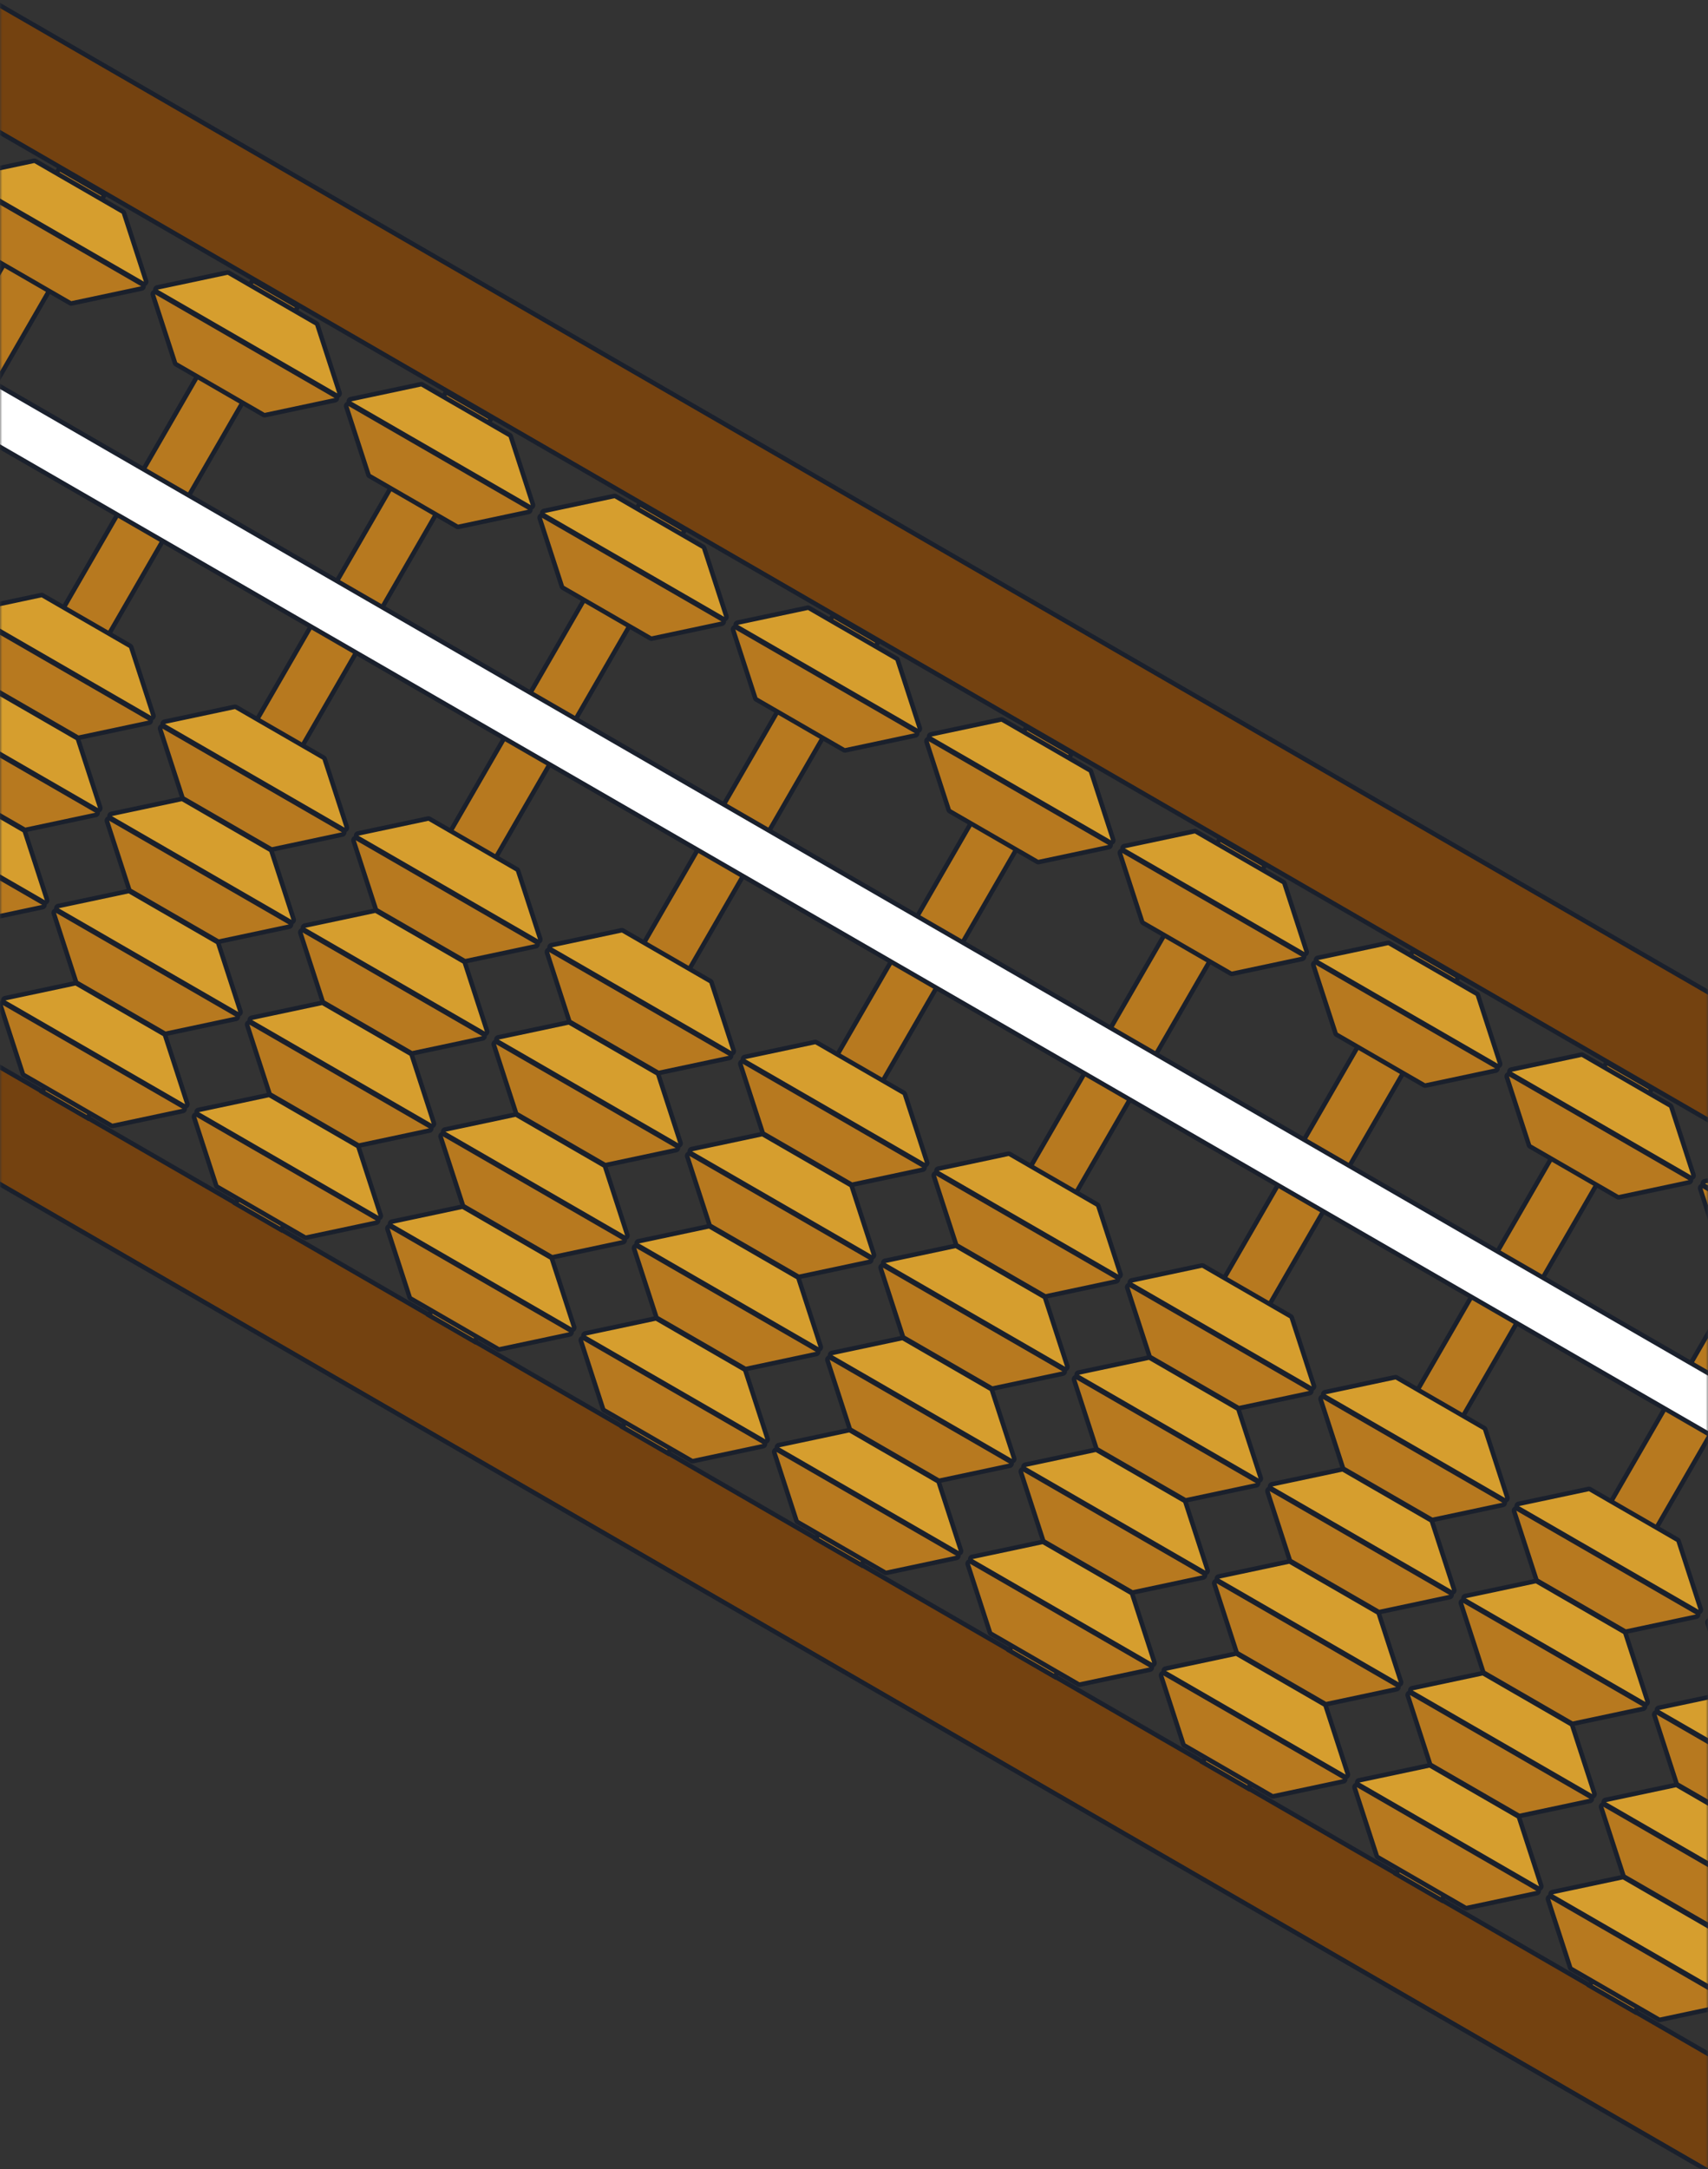 <svg xmlns="http://www.w3.org/2000/svg" width="375" height="476" fill="none">
  <rect width="100%" height="100%" fill="#333333" stroke="none"/>
  <mask id="a" width="375" height="476" x="0" y="0" maskUnits="userSpaceOnUse" style="mask-type:alpha">
    <path fill="#C4C4C4" d="M0 0h375v476H0z"/>
  </mask>
  <g stroke="#1A202C" mask="url(#a)">
    <path fill="#744210" stroke-linejoin="round" d="M-58.25-32.433a.5.5 0 0 0-.683.183l-111.5 193.124a.5.5 0 0 0 .183.683l603.638 348.51a.5.5 0 0 0 .683-.183l111.5-193.124a.5.5 0 0 0-.183-.683L-58.25-32.433Zm475.428 507.456-550.94-318.085L-44.945 3.103l551.478 318.659-89.355 153.261Z"/>
    <path fill="#B7791F" d="m22.947 42.758-88.65 153.544-9.965-5.754L12.98 37.004z"/>
    <path fill="#D69E2E" stroke-linejoin="round" d="M7.774 35.346a.5.5 0 0 0-.354-.056l-15.365 3.262a.5.5 0 0 0-.146.922l39.434 22.767a.5.5 0 0 0 .725-.588l-4.857-14.937a.5.5 0 0 0-.225-.279L7.774 35.346Z"/>
    <path fill="#B7791F" stroke-linejoin="round" d="M-3.817 55.423a.5.5 0 0 1-.226-.279L-8.9 40.207a.5.5 0 0 1 .725-.588L31.26 62.386a.5.5 0 0 1-.146.922L15.748 66.57a.5.5 0 0 1-.354-.055L-3.817 55.422Z"/>
    <path fill="#B7791F" d="M65.413 67.276-23.236 220.82l-9.966-5.754L55.447 61.522z"/>
    <path fill="#D69E2E" stroke-linejoin="round" d="M9.377 130.642a.497.497 0 0 0-.353-.056l-15.365 3.263a.5.5 0 0 0-.147.922l39.434 22.767a.5.5 0 0 0 .726-.588l-4.858-14.938a.501.501 0 0 0-.225-.278L9.377 130.642Z"/>
    <path fill="#B7791F" stroke-linejoin="round" d="M-2.214 150.72a.5.5 0 0 1-.226-.279l-4.857-14.938a.5.5 0 0 1 .726-.587l39.433 22.767a.5.5 0 0 1-.146.922l-15.365 3.262a.497.497 0 0 1-.354-.056L-2.214 150.72Z"/>
    <path fill="#D69E2E" stroke-linejoin="round" d="M-2.298 150.865a.497.497 0 0 0-.354-.056l-15.365 3.262a.5.5 0 0 0-.146.922l39.434 22.767a.5.5 0 0 0 .725-.588l-4.857-14.937a.5.5 0 0 0-.226-.279l-19.21-11.091Z"/>
    <path fill="#B7791F" stroke-linejoin="round" d="M-13.89 170.942a.501.501 0 0 1-.225-.278l-4.857-14.938a.5.5 0 0 1 .725-.588l39.434 22.767a.501.501 0 0 1-.146.922L5.676 182.09a.507.507 0 0 1-.354-.056l-19.212-11.092Z"/>
    <path fill="#D69E2E" stroke-linejoin="round" d="M-13.973 171.087a.497.497 0 0 0-.354-.056l-15.365 3.262a.5.5 0 0 0-.146.922l39.433 22.767a.5.5 0 0 0 .726-.587l-4.858-14.938a.498.498 0 0 0-.225-.278l-19.211-11.092Z"/>
    <path fill="#B7791F" stroke-linejoin="round" d="M-25.565 191.164a.502.502 0 0 1-.226-.278l-4.857-14.938a.5.5 0 0 1 .726-.588L9.51 198.127a.501.501 0 0 1-.146.923L-6 202.312a.497.497 0 0 1-.354-.056l-19.211-11.092Z"/>
    <path fill="#D69E2E" stroke-linejoin="round" d="M-25.649 191.309a.507.507 0 0 0-.354-.056l-15.365 3.263a.5.5 0 0 0-.146.922l39.434 22.767a.5.5 0 0 0 .725-.588l-4.857-14.938a.502.502 0 0 0-.225-.278l-19.212-11.092ZM50.241 59.864a.5.5 0 0 0-.353-.056L34.522 63.07a.5.5 0 0 0-.146.922L73.81 86.76a.5.5 0 0 0 .725-.587l-4.857-14.938a.5.5 0 0 0-.225-.278L50.24 59.864Z"/>
    <path fill="#B7791F" stroke-linejoin="round" d="M38.65 79.941a.5.5 0 0 1-.226-.278l-4.857-14.938a.5.5 0 0 1 .725-.588l39.434 22.767a.5.5 0 0 1-.146.922L58.215 91.09a.5.5 0 0 1-.354-.056L38.65 79.94Z"/>
    <path fill="#B7791F" d="M107.88 91.794 19.233 245.338l-9.966-5.754L97.915 86.04z"/>
    <path fill="#D69E2E" stroke-linejoin="round" d="M51.844 155.161a.503.503 0 0 0-.353-.057l-15.365 3.263a.5.5 0 0 0-.147.922l39.434 22.767a.501.501 0 0 0 .725-.588l-4.857-14.937a.5.5 0 0 0-.225-.279l-19.212-11.091Z"/>
    <path fill="#B7791F" stroke-linejoin="round" d="M40.253 175.238a.5.5 0 0 1-.226-.279l-4.857-14.937a.5.5 0 0 1 .726-.588l39.433 22.767a.5.5 0 0 1-.146.922l-15.365 3.263a.507.507 0 0 1-.354-.056l-19.211-11.092Z"/>
    <path fill="#D69E2E" stroke-linejoin="round" d="M40.169 175.383a.497.497 0 0 0-.354-.056l-15.365 3.262a.5.5 0 0 0-.146.922l39.434 22.767a.5.5 0 0 0 .725-.587l-4.857-14.938a.498.498 0 0 0-.226-.278L40.17 175.383Z"/>
    <path fill="#B7791F" stroke-linejoin="round" d="M28.577 195.46a.499.499 0 0 1-.225-.278l-4.857-14.938a.5.5 0 0 1 .725-.588l39.434 22.768a.499.499 0 0 1-.146.922l-15.365 3.262a.497.497 0 0 1-.354-.056L28.577 195.46Z"/>
    <path fill="#D69E2E" stroke-linejoin="round" d="M28.494 195.605a.502.502 0 0 0-.354-.056l-15.365 3.263a.5.5 0 0 0-.146.922l39.433 22.767a.5.5 0 0 0 .726-.588l-4.858-14.938a.501.501 0 0 0-.225-.278l-19.211-11.092Z"/>
    <path fill="#B7791F" stroke-linejoin="round" d="M16.902 215.682a.495.495 0 0 1-.226-.278l-4.857-14.938a.5.5 0 0 1 .726-.587l39.433 22.767a.5.5 0 0 1-.146.922l-15.365 3.262a.497.497 0 0 1-.354-.056l-19.211-11.092Z"/>
    <path fill="#D69E2E" stroke-linejoin="round" d="M16.818 215.828a.497.497 0 0 0-.354-.056L1.1 219.034a.5.5 0 0 0-.146.922l39.434 22.767a.5.5 0 0 0 .725-.588l-4.857-14.937a.5.5 0 0 0-.225-.279l-19.212-11.091Z"/>
    <path fill="#B7791F" stroke-linejoin="round" d="M5.227 235.905a.502.502 0 0 1-.226-.278L.144 220.689a.5.5 0 0 1 .725-.588l39.434 22.767a.501.501 0 0 1-.146.922l-15.365 3.263a.507.507 0 0 1-.354-.056L5.227 235.905Z"/>
    <path fill="#D69E2E" stroke-linejoin="round" d="M92.708 84.382a.5.5 0 0 0-.354-.056L76.99 87.59a.5.5 0 0 0-.146.922l39.434 22.767a.502.502 0 0 0 .565-.045c.16-.13.224-.346.16-.543l-4.857-14.938a.498.498 0 0 0-.225-.278L92.708 84.382Z"/>
    <path fill="#B7791F" stroke-linejoin="round" d="M81.117 104.459a.498.498 0 0 1-.226-.278l-4.857-14.938a.5.5 0 0 1 .725-.587l39.434 22.767a.5.5 0 0 1-.146.922l-15.365 3.262a.497.497 0 0 1-.354-.056l-19.211-11.092Z"/>
    <path fill="#B7791F" d="M150.348 116.312 61.699 269.857l-9.966-5.754 88.649-153.545z"/>
    <path fill="#D69E2E" stroke-linejoin="round" d="M94.311 179.679a.497.497 0 0 0-.353-.056l-15.365 3.262a.5.5 0 0 0-.147.922l39.434 22.767a.5.5 0 0 0 .726-.587l-4.858-14.938a.496.496 0 0 0-.225-.278l-19.212-11.092Z"/>
    <path fill="#B7791F" stroke-linejoin="round" d="M82.72 199.756a.499.499 0 0 1-.226-.278l-4.857-14.938a.5.5 0 0 1 .726-.587l39.433 22.767a.498.498 0 0 1-.146.922l-15.365 3.262a.497.497 0 0 1-.354-.056L82.72 199.756Z"/>
    <path fill="#D69E2E" stroke-linejoin="round" d="M82.636 199.901a.508.508 0 0 0-.354-.056l-15.365 3.263a.5.5 0 0 0-.146.922l39.434 22.767a.499.499 0 0 0 .564-.045c.161-.13.225-.346.161-.543l-4.857-14.938a.501.501 0 0 0-.226-.278l-19.21-11.092Z"/>
    <path fill="#B7791F" stroke-linejoin="round" d="M71.044 219.979a.5.5 0 0 1-.225-.279l-4.857-14.937a.502.502 0 0 1 .725-.588l39.434 22.767a.5.5 0 0 1-.146.922l-15.365 3.262a.497.497 0 0 1-.354-.056l-19.212-11.091Z"/>
    <path fill="#D69E2E" stroke-linejoin="round" d="M70.96 220.124a.497.497 0 0 0-.353-.056l-15.365 3.262a.5.5 0 0 0-.146.922l39.433 22.767a.5.5 0 0 0 .726-.588l-4.858-14.937a.5.5 0 0 0-.225-.279l-19.211-11.091Z"/>
    <path fill="#B7791F" stroke-linejoin="round" d="M59.37 240.201a.5.5 0 0 1-.226-.279l-4.858-14.937a.5.5 0 0 1 .726-.588l39.433 22.767a.5.5 0 0 1-.146.922l-15.365 3.263a.507.507 0 0 1-.354-.056l-19.21-11.092Z"/>
    <path fill="#D69E2E" stroke-linejoin="round" d="M59.285 240.346a.497.497 0 0 0-.353-.056l-15.366 3.262a.5.5 0 0 0-.146.922l39.434 22.768a.501.501 0 0 0 .725-.588l-4.857-14.938a.501.501 0 0 0-.225-.278l-19.212-11.092Z"/>
    <path fill="#B7791F" stroke-linejoin="round" d="M47.694 260.423a.498.498 0 0 1-.226-.278l-4.857-14.938a.5.5 0 0 1 .725-.587l39.434 22.767a.499.499 0 0 1-.146.922l-15.365 3.262a.497.497 0 0 1-.354-.056l-19.211-11.092Z"/>
    <path fill="#D69E2E" stroke-linejoin="round" d="M135.175 108.901a.497.497 0 0 0-.354-.056l-15.365 3.262a.501.501 0 0 0-.146.922l39.434 22.767a.5.5 0 0 0 .725-.588l-4.857-14.937a.499.499 0 0 0-.225-.279l-19.212-11.091Z"/>
    <path fill="#B7791F" stroke-linejoin="round" d="M123.584 128.978a.5.5 0 0 1-.226-.279l-4.857-14.937a.5.5 0 0 1 .725-.588l39.434 22.767a.502.502 0 0 1-.146.922l-15.365 3.263a.508.508 0 0 1-.354-.056l-19.211-11.092Z"/>
    <path fill="#B7791F" d="m192.815 140.831-88.649 153.545-9.966-5.754 88.649-153.545z"/>
    <path fill="#D69E2E" stroke-linejoin="round" d="M136.778 204.197a.505.505 0 0 0-.353-.056l-15.365 3.263a.498.498 0 0 0-.147.922l39.434 22.767a.5.5 0 0 0 .565-.045c.161-.13.225-.346.161-.543l-4.858-14.938a.5.5 0 0 0-.225-.278l-19.212-11.092Z"/>
    <path fill="#B7791F" stroke-linejoin="round" d="M125.187 224.275a.504.504 0 0 1-.226-.279l-4.857-14.938a.5.5 0 0 1 .726-.587l39.433 22.767a.498.498 0 0 1-.146.922l-15.365 3.262a.497.497 0 0 1-.354-.056l-19.211-11.091Z"/>
    <path fill="#D69E2E" stroke-linejoin="round" d="M125.103 224.42a.497.497 0 0 0-.354-.056l-15.365 3.262a.501.501 0 0 0-.146.922l39.434 22.767a.499.499 0 0 0 .564-.044c.161-.131.225-.347.161-.543l-4.857-14.938a.5.5 0 0 0-.226-.279l-19.211-11.091Z"/>
    <path fill="#B7791F" stroke-linejoin="round" d="M113.511 244.497a.5.5 0 0 1-.225-.278l-4.857-14.938a.5.5 0 0 1 .725-.588l39.434 22.767a.501.501 0 0 1-.146.922l-15.365 3.263a.508.508 0 0 1-.354-.056l-19.212-11.092Z"/>
    <path fill="#D69E2E" stroke-linejoin="round" d="M113.428 244.642a.497.497 0 0 0-.354-.056l-15.365 3.262a.5.5 0 0 0-.147.922l39.434 22.767a.5.5 0 0 0 .565-.044c.161-.13.225-.346.161-.543l-4.858-14.938a.496.496 0 0 0-.225-.278l-19.211-11.092Z"/>
    <path fill="#B7791F" stroke-linejoin="round" d="M101.836 264.719a.5.5 0 0 1-.225-.278l-4.858-14.938a.5.5 0 0 1 .726-.588l39.433 22.767a.5.5 0 0 1-.146.923l-15.365 3.262a.497.497 0 0 1-.354-.056l-19.211-11.092Z"/>
    <path fill="#D69E2E" stroke-linejoin="round" d="M101.752 264.864a.508.508 0 0 0-.354-.056l-15.365 3.263a.5.5 0 0 0-.146.922l39.434 22.767a.5.5 0 0 0 .565-.045c.16-.13.224-.346.16-.543l-4.857-14.938a.5.5 0 0 0-.225-.278l-19.212-11.092Z"/>
    <path fill="#B7791F" stroke-linejoin="round" d="M90.16 284.942a.5.5 0 0 1-.225-.279l-4.857-14.937a.502.502 0 0 1 .725-.588l39.434 22.767a.5.5 0 0 1-.146.922l-15.365 3.262a.497.497 0 0 1-.354-.056l-19.211-11.091Z"/>
    <path fill="#D69E2E" stroke-linejoin="round" d="M177.642 133.419a.497.497 0 0 0-.354-.056l-15.365 3.262a.5.5 0 0 0-.146.922l39.434 22.767a.5.5 0 0 0 .565-.044c.16-.13.224-.346.16-.543l-4.857-14.938a.496.496 0 0 0-.225-.278l-19.212-11.092Z"/>
    <path fill="#B7791F" stroke-linejoin="round" d="M166.051 153.496a.501.501 0 0 1-.226-.278l-4.857-14.938a.5.5 0 0 1 .725-.588l39.434 22.767a.502.502 0 0 1-.146.923l-15.365 3.262a.497.497 0 0 1-.354-.056l-19.211-11.092Z"/>
    <path fill="#B7791F" d="m235.282 165.349-88.649 153.545-9.966-5.754 88.649-153.545z"/>
    <path fill="#D69E2E" stroke-linejoin="round" d="M179.245 228.716a.495.495 0 0 0-.353-.056l-15.365 3.262a.498.498 0 0 0-.147.922l39.434 22.767a.5.5 0 0 0 .565-.044c.161-.131.225-.347.161-.544l-4.858-14.937a.499.499 0 0 0-.225-.279l-19.212-11.091Z"/>
    <path fill="#B7791F" stroke-linejoin="round" d="M167.654 248.793a.506.506 0 0 1-.226-.278l-4.857-14.938a.5.5 0 0 1 .726-.588l39.433 22.767a.498.498 0 0 1-.146.922l-15.365 3.263a.508.508 0 0 1-.354-.056l-19.211-11.092Z"/>
    <path fill="#D69E2E" stroke-linejoin="round" d="M167.57 248.938a.497.497 0 0 0-.354-.056l-15.365 3.262a.5.5 0 0 0-.146.922l39.434 22.767a.499.499 0 0 0 .564-.044c.161-.13.225-.346.161-.543l-4.857-14.938a.498.498 0 0 0-.226-.278l-19.211-11.092Z"/>
    <path fill="#B7791F" stroke-linejoin="round" d="M155.978 269.015a.496.496 0 0 1-.225-.278l-4.857-14.938a.5.5 0 0 1 .725-.587l39.434 22.767a.5.5 0 0 1-.146.922l-15.365 3.262a.497.497 0 0 1-.354-.056l-19.212-11.092Z"/>
    <path fill="#D69E2E" stroke-linejoin="round" d="M155.895 269.16a.508.508 0 0 0-.354-.056l-15.365 3.263a.498.498 0 0 0-.146.922l39.433 22.767a.5.5 0 0 0 .726-.588l-4.858-14.938a.5.5 0 0 0-.225-.278l-19.211-11.092Z"/>
    <path fill="#B7791F" stroke-linejoin="round" d="M144.303 289.238a.499.499 0 0 1-.225-.279l-4.858-14.938a.5.5 0 0 1 .726-.587l39.433 22.767a.498.498 0 0 1-.146.922l-15.365 3.262a.497.497 0 0 1-.354-.056l-19.211-11.091Z"/>
    <path fill="#D69E2E" stroke-linejoin="round" d="M144.219 289.383a.497.497 0 0 0-.354-.056l-15.365 3.262a.501.501 0 0 0-.146.922l39.434 22.767a.5.5 0 0 0 .725-.587l-4.857-14.938a.499.499 0 0 0-.225-.279l-19.212-11.091Z"/>
    <path fill="#B7791F" stroke-linejoin="round" d="M132.628 309.46a.501.501 0 0 1-.226-.278l-4.857-14.938a.5.5 0 0 1 .725-.588l39.434 22.767a.5.5 0 0 1-.146.922l-15.365 3.263a.508.508 0 0 1-.354-.056l-19.211-11.092Z"/>
    <path fill="#D69E2E" stroke-linejoin="round" d="M220.109 157.937a.508.508 0 0 0-.354-.056l-15.365 3.263a.501.501 0 0 0-.146.922l39.434 22.767a.5.5 0 0 0 .725-.588l-4.857-14.938a.5.5 0 0 0-.225-.278l-19.212-11.092Z"/>
    <path fill="#B7791F" stroke-linejoin="round" d="M208.518 178.014a.495.495 0 0 1-.226-.278l-4.857-14.938a.5.5 0 0 1 .725-.587l39.434 22.767a.5.5 0 0 1-.146.922l-15.365 3.262a.497.497 0 0 1-.354-.056l-19.211-11.092Z"/>
    <path fill="#B7791F" d="M277.749 189.867 189.1 343.412l-9.966-5.754 88.649-153.545z"/>
    <path fill="#D69E2E" stroke-linejoin="round" d="M221.712 253.234a.495.495 0 0 0-.353-.056l-15.366 3.262a.5.5 0 0 0-.146.922l39.434 22.767a.5.5 0 0 0 .725-.587l-4.857-14.938a.493.493 0 0 0-.225-.278l-19.212-11.092Z"/>
    <path fill="#B7791F" stroke-linejoin="round" d="M210.121 273.311a.501.501 0 0 1-.226-.278l-4.857-14.938a.5.5 0 0 1 .725-.588l39.434 22.767a.502.502 0 0 1-.146.923l-15.365 3.262a.497.497 0 0 1-.354-.056l-19.211-11.092Z"/>
    <path fill="#D69E2E" stroke-linejoin="round" d="M210.037 273.456a.508.508 0 0 0-.354-.056l-15.365 3.263a.5.5 0 0 0-.146.922l39.434 22.767a.499.499 0 0 0 .725-.588l-4.857-14.938a.501.501 0 0 0-.226-.278l-19.211-11.092Z"/>
    <path fill="#B7791F" stroke-linejoin="round" d="M198.445 293.534a.499.499 0 0 1-.225-.279l-4.857-14.938a.5.5 0 0 1 .725-.587l39.434 22.767a.5.5 0 0 1-.146.922l-15.365 3.262a.497.497 0 0 1-.354-.056l-19.212-11.091Z"/>
    <path fill="#D69E2E" stroke-linejoin="round" d="M198.362 293.679a.497.497 0 0 0-.354-.056l-15.365 3.262a.498.498 0 0 0-.146.922l39.433 22.767a.5.5 0 0 0 .565-.044c.161-.131.225-.347.161-.544l-4.858-14.937a.499.499 0 0 0-.225-.279l-19.211-11.091Z"/>
    <path fill="#B7791F" stroke-linejoin="round" d="M186.77 313.756a.499.499 0 0 1-.225-.279l-4.858-14.937a.5.5 0 0 1 .726-.588l39.433 22.767a.498.498 0 0 1-.146.922l-15.365 3.263a.503.503 0 0 1-.354-.057l-19.211-11.091Z"/>
    <path fill="#D69E2E" stroke-linejoin="round" d="M186.686 313.901a.497.497 0 0 0-.354-.056l-15.365 3.262a.5.5 0 0 0-.146.922l39.434 22.767a.5.5 0 0 0 .565-.044c.16-.13.224-.346.16-.543l-4.857-14.938a.496.496 0 0 0-.225-.278l-19.212-11.092Z"/>
    <path fill="#B7791F" stroke-linejoin="round" d="M175.095 333.978a.501.501 0 0 1-.226-.278l-4.857-14.938a.5.5 0 0 1 .725-.588l39.434 22.767a.502.502 0 0 1-.146.923l-15.365 3.262a.497.497 0 0 1-.354-.056l-19.211-11.092Z"/>
    <path fill="#D69E2E" stroke-linejoin="round" d="M262.576 182.456a.497.497 0 0 0-.354-.056l-15.365 3.262a.501.501 0 0 0-.146.922l39.434 22.767a.5.5 0 0 0 .565-.044c.16-.131.224-.347.16-.544l-4.857-14.937a.499.499 0 0 0-.225-.279l-19.212-11.091Z"/>
    <path fill="#B7791F" stroke-linejoin="round" d="M250.985 202.533a.5.5 0 0 1-.226-.279l-4.857-14.937a.502.502 0 0 1 .725-.588l39.434 22.767a.502.502 0 0 1-.146.922l-15.365 3.263a.503.503 0 0 1-.354-.057l-19.211-11.091Z"/>
    <path fill="#B7791F" d="m320.216 214.386-88.649 153.545-9.966-5.754 88.649-153.545z"/>
    <path fill="#D69E2E" stroke-linejoin="round" d="M264.179 277.752a.497.497 0 0 0-.354-.056l-15.365 3.263a.501.501 0 0 0-.146.922l39.434 22.767a.5.5 0 0 0 .725-.588l-4.857-14.938a.5.5 0 0 0-.225-.278l-19.212-11.092Z"/>
    <path fill="#B7791F" stroke-linejoin="round" d="M252.588 297.83a.5.5 0 0 1-.226-.279l-4.857-14.938a.5.5 0 0 1 .725-.587l39.434 22.767a.5.5 0 0 1-.146.922l-15.365 3.262a.497.497 0 0 1-.354-.056l-19.211-11.091Z"/>
    <path fill="#D69E2E" stroke-linejoin="round" d="M252.504 297.975a.497.497 0 0 0-.354-.056l-15.365 3.262a.498.498 0 0 0-.146.922l39.433 22.767a.5.5 0 0 0 .565-.044c.161-.131.225-.347.161-.544l-4.857-14.937a.504.504 0 0 0-.226-.279l-19.211-11.091Z"/>
    <path fill="#B7791F" stroke-linejoin="round" d="M240.912 318.052a.5.5 0 0 1-.225-.278l-4.857-14.938a.499.499 0 0 1 .725-.588l39.434 22.767a.502.502 0 0 1-.146.922l-15.366 3.263a.506.506 0 0 1-.353-.056l-19.212-11.092Z"/>
    <path fill="#D69E2E" stroke-linejoin="round" d="M240.829 318.197a.497.497 0 0 0-.354-.056l-15.365 3.262a.5.5 0 0 0-.147.922l39.434 22.767a.5.5 0 0 0 .726-.587l-4.858-14.938a.496.496 0 0 0-.225-.278l-19.211-11.092Z"/>
    <path fill="#B7791F" stroke-linejoin="round" d="M229.237 338.274a.506.506 0 0 1-.226-.278l-4.857-14.938a.5.5 0 0 1 .726-.588l39.433 22.767a.5.5 0 0 1-.146.922l-15.365 3.263a.497.497 0 0 1-.354-.056l-19.211-11.092Z"/>
    <path fill="#D69E2E" stroke-linejoin="round" d="M229.153 338.419a.508.508 0 0 0-.354-.056l-15.365 3.263a.501.501 0 0 0-.146.922l39.434 22.767a.499.499 0 0 0 .564-.045c.161-.13.225-.346.161-.543l-4.857-14.938a.501.501 0 0 0-.226-.278l-19.211-11.092Z"/>
    <path fill="#B7791F" stroke-linejoin="round" d="M217.562 358.497a.5.5 0 0 1-.226-.279l-4.857-14.938a.5.5 0 0 1 .725-.587l39.434 22.767a.5.5 0 0 1-.146.922l-15.365 3.262a.497.497 0 0 1-.354-.056l-19.211-11.091Z"/>
    <path fill="#D69E2E" stroke-linejoin="round" d="M305.043 206.974a.497.497 0 0 0-.354-.056l-15.365 3.262a.5.5 0 0 0-.146.922l39.434 22.767a.498.498 0 0 0 .725-.587l-4.857-14.938a.495.495 0 0 0-.226-.278l-19.211-11.092Z"/>
    <path fill="#B7791F" stroke-linejoin="round" d="M293.452 227.051a.501.501 0 0 1-.226-.278l-4.857-14.938a.5.5 0 0 1 .725-.588l39.434 22.767a.501.501 0 0 1-.146.922l-15.365 3.263a.502.502 0 0 1-.354-.056l-19.211-11.092Z"/>
    <path fill="#B7791F" d="m362.683 238.904-88.649 153.545-9.966-5.754 88.649-153.545z"/>
    <path fill="#D69E2E" stroke-linejoin="round" d="M306.646 302.271a.503.503 0 0 0-.354-.057l-15.365 3.263a.501.501 0 0 0-.146.922l39.434 22.767a.5.5 0 0 0 .725-.588l-4.857-14.937a.499.499 0 0 0-.225-.279l-19.212-11.091Z"/>
    <path fill="#B7791F" stroke-linejoin="round" d="M295.055 322.348a.5.5 0 0 1-.226-.279l-4.857-14.937a.5.5 0 0 1 .725-.588l39.434 22.767a.502.502 0 0 1-.146.922l-15.365 3.263a.508.508 0 0 1-.354-.056l-19.211-11.092Z"/>
    <path fill="#D69E2E" stroke-linejoin="round" d="M294.971 322.493a.497.497 0 0 0-.354-.056l-15.365 3.262a.498.498 0 0 0-.146.922l39.433 22.767a.5.5 0 0 0 .726-.587l-4.857-14.938a.5.5 0 0 0-.226-.279l-19.211-11.091Z"/>
    <path fill="#B7791F" stroke-linejoin="round" d="M283.379 342.57a.5.5 0 0 1-.225-.278l-4.857-14.938a.5.5 0 0 1 .725-.588l39.434 22.767a.501.501 0 0 1-.146.922l-15.365 3.263a.508.508 0 0 1-.354-.056l-19.212-11.092Z"/>
    <path fill="#D69E2E" stroke-linejoin="round" d="M283.296 342.715a.498.498 0 0 0-.354-.056l-15.365 3.263a.498.498 0 0 0-.147.922l39.434 22.767a.502.502 0 0 0 .565-.045c.161-.13.225-.346.161-.543l-4.858-14.938a.5.5 0 0 0-.225-.278l-19.211-11.092Z"/>
    <path fill="#B7791F" stroke-linejoin="round" d="M271.704 362.792a.499.499 0 0 1-.226-.278l-4.857-14.938a.5.5 0 0 1 .726-.587l39.433 22.767a.5.5 0 0 1-.146.922l-15.365 3.262a.497.497 0 0 1-.354-.056l-19.211-11.092Z"/>
    <path fill="#D69E2E" stroke-linejoin="round" d="M271.62 362.938a.497.497 0 0 0-.354-.056l-15.365 3.262a.501.501 0 0 0-.146.922l39.434 22.767a.499.499 0 0 0 .725-.588l-4.857-14.937a.5.5 0 0 0-.226-.279l-19.211-11.091Z"/>
    <path fill="#B7791F" stroke-linejoin="round" d="M260.028 383.015a.499.499 0 0 1-.225-.279l-4.857-14.937a.5.5 0 0 1 .725-.588l39.434 22.767a.502.502 0 0 1-.146.922l-15.365 3.263a.508.508 0 0 1-.354-.056l-19.212-11.092Z"/>
    <path fill="#D69E2E" stroke-linejoin="round" d="M347.51 231.492a.497.497 0 0 0-.354-.056l-15.365 3.262a.502.502 0 0 0-.146.923l39.434 22.767a.5.5 0 0 0 .725-.588l-4.857-14.938a.5.5 0 0 0-.225-.278l-19.212-11.092Z"/>
    <path fill="#B7791F" stroke-linejoin="round" d="M335.919 251.569a.498.498 0 0 1-.226-.278l-4.857-14.938a.5.5 0 0 1 .725-.587l39.434 22.767a.5.5 0 0 1-.146.922l-15.365 3.262a.497.497 0 0 1-.354-.056l-19.211-11.092Z"/>
    <path fill="#B7791F" d="m405.15 263.422-88.649 153.545-9.966-5.754 88.649-153.545z"/>
    <path fill="#D69E2E" stroke-linejoin="round" d="M349.113 326.789a.495.495 0 0 0-.353-.056l-15.366 3.262a.501.501 0 0 0-.146.922l39.434 22.767a.5.5 0 0 0 .725-.587l-4.857-14.938a.499.499 0 0 0-.225-.279l-19.212-11.091Z"/>
    <path fill="#B7791F" stroke-linejoin="round" d="M337.522 346.866a.501.501 0 0 1-.226-.278l-4.857-14.938a.5.5 0 0 1 .725-.588l39.434 22.767a.502.502 0 0 1-.146.922l-15.365 3.263a.508.508 0 0 1-.354-.056l-19.211-11.092Z"/>
    <path fill="#D69E2E" stroke-linejoin="round" d="M337.438 347.011a.497.497 0 0 0-.354-.056l-15.365 3.262a.5.5 0 0 0-.146.923l39.434 22.767a.5.5 0 0 0 .725-.588l-4.857-14.938a.501.501 0 0 0-.226-.278l-19.211-11.092Z"/>
    <path fill="#B7791F" stroke-linejoin="round" d="M325.846 367.088a.496.496 0 0 1-.225-.278l-4.857-14.938a.5.5 0 0 1 .725-.587l39.434 22.767a.5.5 0 0 1-.146.922l-15.365 3.262a.497.497 0 0 1-.354-.056l-19.212-11.092Z"/>
    <path fill="#D69E2E" stroke-linejoin="round" d="M325.763 367.234a.503.503 0 0 0-.354-.057l-15.365 3.263a.498.498 0 0 0-.147.922l39.434 22.767a.502.502 0 0 0 .726-.588l-4.858-14.937a.499.499 0 0 0-.225-.279l-19.211-11.091Z"/>
    <path fill="#B7791F" stroke-linejoin="round" d="M314.171 387.311a.499.499 0 0 1-.225-.279l-4.858-14.937a.502.502 0 0 1 .726-.588l39.433 22.767a.498.498 0 0 1-.146.922l-15.365 3.262a.497.497 0 0 1-.354-.056l-19.211-11.091Z"/>
    <path fill="#D69E2E" stroke-linejoin="round" d="M314.087 387.456a.497.497 0 0 0-.354-.056l-15.365 3.262a.5.5 0 0 0-.146.922l39.434 22.767a.498.498 0 0 0 .564-.044c.161-.13.225-.346.161-.543l-4.857-14.938a.498.498 0 0 0-.226-.278l-19.211-11.092Z"/>
    <path fill="#B7791F" stroke-linejoin="round" d="M302.495 407.533a.5.5 0 0 1-.225-.278l-4.857-14.938a.5.5 0 0 1 .725-.588l39.434 22.767a.502.502 0 0 1-.146.923l-15.365 3.262a.497.497 0 0 1-.354-.056l-19.212-11.092Z"/>
    <path fill="#D69E2E" stroke-linejoin="round" d="M389.977 256.011a.503.503 0 0 0-.354-.057l-15.365 3.263a.501.501 0 0 0-.146.922l39.434 22.767a.5.5 0 0 0 .725-.588l-4.857-14.937a.499.499 0 0 0-.225-.279l-19.212-11.091Z"/>
    <path fill="#B7791F" stroke-linejoin="round" d="M378.386 276.088a.5.5 0 0 1-.226-.279l-4.857-14.937a.502.502 0 0 1 .725-.588l39.434 22.767a.5.5 0 0 1-.146.922l-15.365 3.262a.497.497 0 0 1-.354-.056l-19.211-11.091Z"/>
    <path fill="#B7791F" d="m447.617 287.941-88.649 153.545-9.966-5.754 88.649-153.545z"/>
    <path fill="#D69E2E" stroke-linejoin="round" d="M391.58 351.307a.508.508 0 0 0-.354-.056l-15.365 3.263a.501.501 0 0 0-.146.922l39.434 22.767a.5.5 0 0 0 .725-.588l-4.857-14.938a.5.5 0 0 0-.225-.278l-19.212-11.092Z"/>
    <path fill="#B7791F" stroke-linejoin="round" d="M379.989 371.384a.495.495 0 0 1-.226-.278l-4.857-14.938a.5.5 0 0 1 .725-.587l39.434 22.767a.5.5 0 0 1-.146.922l-15.365 3.262a.497.497 0 0 1-.354-.056l-19.211-11.092Z"/>
    <path fill="#D69E2E" stroke-linejoin="round" d="M379.905 371.529a.508.508 0 0 0-.354-.056l-15.365 3.263a.498.498 0 0 0-.146.922l39.433 22.767a.5.5 0 0 0 .726-.588l-4.857-14.938a.506.506 0 0 0-.226-.278l-19.211-11.092Z"/>
    <path fill="#B7791F" stroke-linejoin="round" d="M368.313 391.607a.499.499 0 0 1-.225-.279l-4.857-14.938a.5.5 0 0 1 .725-.587l39.434 22.767a.5.5 0 0 1-.146.922l-15.366 3.262a.495.495 0 0 1-.353-.056l-19.212-11.091Z"/>
    <path fill="#D69E2E" stroke-linejoin="round" d="M368.229 391.752a.495.495 0 0 0-.353-.056l-15.365 3.262a.498.498 0 0 0-.147.922l39.434 22.767a.5.5 0 0 0 .726-.587l-4.858-14.938a.493.493 0 0 0-.225-.278l-19.212-11.092Z"/>
    <path fill="#B7791F" stroke-linejoin="round" d="M356.638 411.829a.506.506 0 0 1-.226-.278l-4.857-14.938a.5.5 0 0 1 .726-.588l39.433 22.767a.5.5 0 0 1-.146.922l-15.365 3.263a.508.508 0 0 1-.354-.056l-19.211-11.092Z"/>
    <path fill="#D69E2E" stroke-linejoin="round" d="M356.554 411.974a.508.508 0 0 0-.354-.056l-15.365 3.263a.501.501 0 0 0-.146.922l39.434 22.767a.499.499 0 0 0 .725-.588l-4.857-14.938a.501.501 0 0 0-.226-.278l-19.211-11.092Z"/>
    <path fill="#B7791F" stroke-linejoin="round" d="M344.962 432.051a.493.493 0 0 1-.225-.278l-4.857-14.938a.5.5 0 0 1 .725-.587l39.434 22.767a.5.5 0 0 1-.146.922l-15.365 3.262a.497.497 0 0 1-.354-.056l-19.212-11.092Z"/>
    <path fill="#fff" stroke-linejoin="round" d="M-69.6 44.6 483.338 363.84l-5.754 9.966L-75.353 54.567z"/>
  </g>
</svg>
